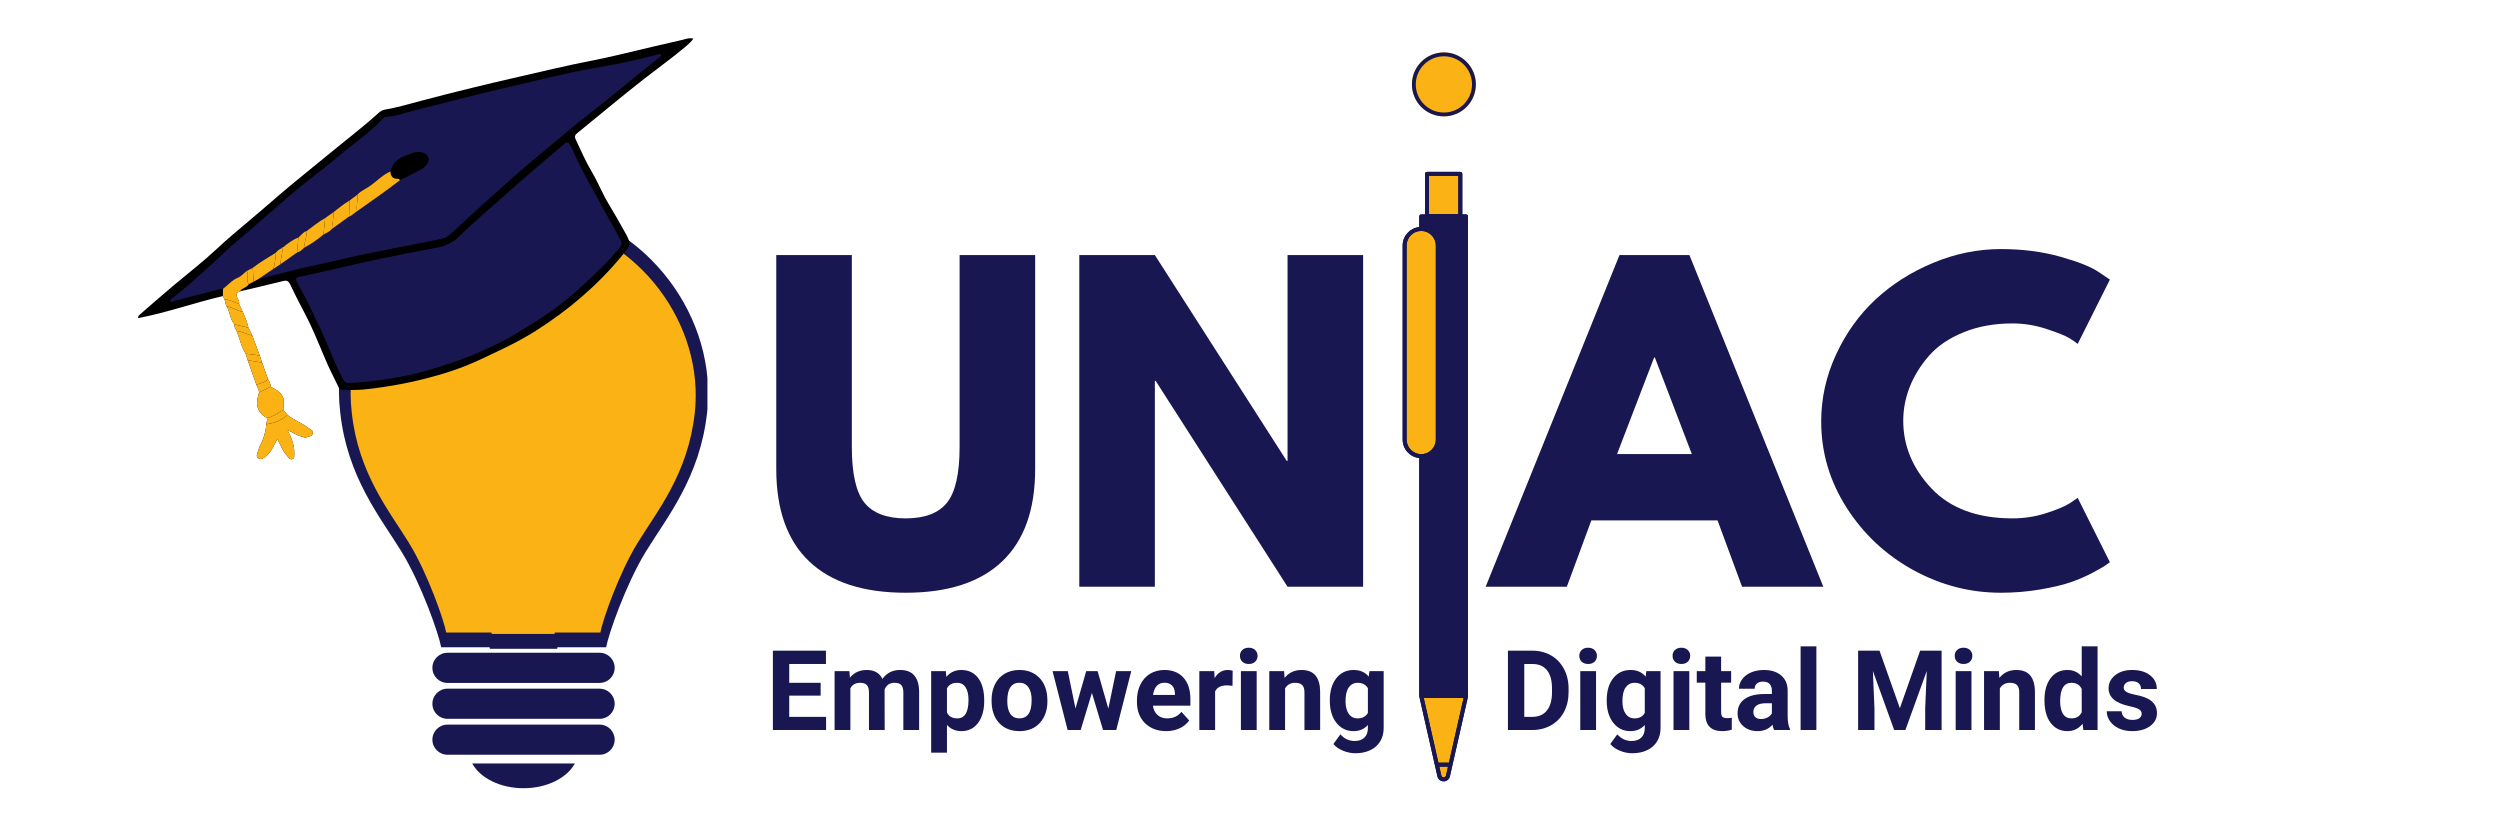 <svg xmlns="http://www.w3.org/2000/svg" xmlns:xlink="http://www.w3.org/1999/xlink" width="650" zoomAndPan="magnify" viewBox="0 0 487.5 159.75" height="213" preserveAspectRatio="xMidYMid meet" version="1.0"><defs><g/><clipPath id="af91d235a6"><path d="M 275.328 10.227 L 287.801 10.227 L 287.801 22.699 L 275.328 22.699 Z M 275.328 10.227 " clip-rule="nonzero"/></clipPath><clipPath id="b07bf95d3c"><path d="M 281.566 10.227 C 278.121 10.227 275.328 13.02 275.328 16.465 C 275.328 19.906 278.121 22.699 281.566 22.699 C 285.008 22.699 287.801 19.906 287.801 16.465 C 287.801 13.02 285.008 10.227 281.566 10.227 Z M 281.566 10.227 " clip-rule="nonzero"/></clipPath><clipPath id="b82ae42aaf"><path d="M 275.328 10.227 L 287.789 10.227 L 287.789 22.688 L 275.328 22.688 Z M 275.328 10.227 " clip-rule="nonzero"/></clipPath><clipPath id="ebda1a94c3"><path d="M 281.559 10.227 C 278.117 10.227 275.328 13.016 275.328 16.457 C 275.328 19.898 278.117 22.688 281.559 22.688 C 285 22.688 287.789 19.898 287.789 16.457 C 287.789 13.016 285 10.227 281.559 10.227 Z M 281.559 10.227 " clip-rule="nonzero"/></clipPath><clipPath id="c64c1d27ea"><path d="M 66 39.902 L 137.949 39.902 L 137.949 127 L 66 127 Z M 66 39.902 " clip-rule="nonzero"/></clipPath><clipPath id="32a888f45e"><path d="M 92 148 L 113 148 L 113 153.723 L 92 153.723 Z M 92 148 " clip-rule="nonzero"/></clipPath><clipPath id="d210776846"><path d="M 68 42.648 L 135.879 42.648 L 135.879 124 L 68 124 Z M 68 42.648 " clip-rule="nonzero"/></clipPath><clipPath id="5500ad675a"><path d="M 85 124 L 119 124 L 119 124.27 L 85 124.27 Z M 85 124 " clip-rule="nonzero"/></clipPath><clipPath id="3e4a20aac1"><path d="M 26 7 L 136 7 L 136 90 L 26 90 Z M 26 7 " clip-rule="nonzero"/></clipPath><clipPath id="6b40dba3b2"><path d="M 20.195 48.676 L 128.609 -5.754 L 152.465 41.762 L 44.051 96.191 Z M 20.195 48.676 " clip-rule="nonzero"/></clipPath><clipPath id="d0cb891da6"><path d="M 128.547 -5.719 L 20.133 48.707 L 43.988 96.223 L 152.402 41.793 Z M 128.547 -5.719 " clip-rule="nonzero"/></clipPath><clipPath id="101fc0a895"><path d="M 33 10 L 129 10 L 129 75 L 33 75 Z M 33 10 " clip-rule="nonzero"/></clipPath><clipPath id="d6967709ea"><path d="M 20.195 48.676 L 128.609 -5.754 L 152.465 41.762 L 44.051 96.191 Z M 20.195 48.676 " clip-rule="nonzero"/></clipPath><clipPath id="e829b80f87"><path d="M 128.547 -5.719 L 20.133 48.707 L 43.988 96.223 L 152.402 41.793 Z M 128.547 -5.719 " clip-rule="nonzero"/></clipPath><clipPath id="3699fc43dc"><path d="M 43 33 L 78 33 L 78 90 L 43 90 Z M 43 33 " clip-rule="nonzero"/></clipPath><clipPath id="37dad4d27e"><path d="M 20.195 48.676 L 128.609 -5.754 L 152.465 41.762 L 44.051 96.191 Z M 20.195 48.676 " clip-rule="nonzero"/></clipPath><clipPath id="f1e9e61bbf"><path d="M 128.547 -5.719 L 20.133 48.707 L 43.988 96.223 L 152.402 41.793 Z M 128.547 -5.719 " clip-rule="nonzero"/></clipPath><clipPath id="726144938b"><path d="M 43 37 L 70 37 L 70 83 L 43 83 Z M 43 37 " clip-rule="nonzero"/></clipPath><clipPath id="ed3e89d330"><path d="M 20.195 48.676 L 128.609 -5.754 L 152.465 41.762 L 44.051 96.191 Z M 20.195 48.676 " clip-rule="nonzero"/></clipPath><clipPath id="257c03b786"><path d="M 128.547 -5.719 L 20.133 48.707 L 43.988 96.223 L 152.402 41.793 Z M 128.547 -5.719 " clip-rule="nonzero"/></clipPath><clipPath id="fc662025bf"><path d="M 273.516 33.336 L 286.246 33.336 L 286.246 152.398 L 273.516 152.398 Z M 273.516 33.336 " clip-rule="nonzero"/></clipPath><clipPath id="5cdab593f1"><path d="M 273.516 33.336 L 286.246 33.336 L 286.246 152.398 L 273.516 152.398 Z M 273.516 33.336 " clip-rule="nonzero"/></clipPath></defs><g fill="#181751" fill-opacity="1"><g transform="translate(147.45, 114.412)"><g><path d="M 54.406 -64.672 L 54.406 -22.969 C 54.406 -15.02 52.258 -9.008 47.969 -4.938 C 43.688 -0.863 37.414 1.172 29.156 1.172 C 20.906 1.172 14.633 -0.863 10.344 -4.938 C 6.062 -9.008 3.922 -15.02 3.922 -22.969 L 3.922 -64.672 L 18.656 -64.672 L 18.656 -27.281 C 18.656 -22.051 19.477 -18.414 21.125 -16.375 C 22.77 -14.344 25.445 -13.328 29.156 -13.328 C 32.875 -13.328 35.555 -14.344 37.203 -16.375 C 38.848 -18.414 39.672 -22.051 39.672 -27.281 L 39.672 -64.672 Z M 54.406 -64.672 "/></g></g></g><g fill="#181751" fill-opacity="1"><g transform="translate(205.76, 114.412)"><g><path d="M 19.438 -40.141 L 19.438 0 L 4.703 0 L 4.703 -64.672 L 19.438 -64.672 L 45.156 -24.531 L 45.312 -24.531 L 45.312 -64.672 L 60.047 -64.672 L 60.047 0 L 45.312 0 L 19.594 -40.141 Z M 19.438 -40.141 "/></g></g></g><g fill="#181751" fill-opacity="1"><g transform="translate(270.495, 114.412)"><g/></g></g><g fill="#181751" fill-opacity="1"><g transform="translate(291.891, 114.412)"><g><path d="M 37.547 -64.672 L 63.656 0 L 47.812 0 L 43.031 -12.938 L 18.422 -12.938 L 13.641 0 L -2.188 0 L 23.906 -64.672 Z M 38.016 -25.875 L 30.812 -44.688 L 30.656 -44.688 L 23.438 -25.875 Z M 38.016 -25.875 "/></g></g></g><g fill="#181751" fill-opacity="1"><g transform="translate(353.336, 114.412)"><g><path d="M 39.109 -13.328 C 41.359 -13.328 43.539 -13.664 45.656 -14.344 C 47.781 -15.02 49.336 -15.676 50.328 -16.312 L 51.812 -17.328 L 58.094 -4.781 C 57.883 -4.625 57.594 -4.414 57.219 -4.156 C 56.852 -3.895 56.004 -3.41 54.672 -2.703 C 53.336 -1.992 51.91 -1.379 50.391 -0.859 C 48.879 -0.336 46.895 0.129 44.438 0.547 C 41.988 0.961 39.457 1.172 36.844 1.172 C 30.832 1.172 25.133 -0.301 19.75 -3.25 C 14.375 -6.207 10.035 -10.27 6.734 -15.438 C 3.441 -20.613 1.797 -26.207 1.797 -32.219 C 1.797 -36.758 2.766 -41.117 4.703 -45.297 C 6.641 -49.484 9.211 -53.066 12.422 -56.047 C 15.641 -59.023 19.391 -61.398 23.672 -63.172 C 27.961 -64.953 32.352 -65.844 36.844 -65.844 C 41.02 -65.844 44.875 -65.348 48.406 -64.359 C 51.938 -63.367 54.43 -62.375 55.891 -61.375 L 58.094 -59.891 L 51.812 -47.344 C 51.445 -47.656 50.898 -48.035 50.172 -48.484 C 49.441 -48.93 47.977 -49.52 45.781 -50.25 C 43.582 -50.977 41.359 -51.344 39.109 -51.344 C 35.555 -51.344 32.367 -50.766 29.547 -49.609 C 26.723 -48.461 24.488 -46.945 22.844 -45.062 C 21.195 -43.188 19.941 -41.164 19.078 -39 C 18.223 -36.832 17.797 -34.625 17.797 -32.375 C 17.797 -27.457 19.633 -23.051 23.312 -19.156 C 27 -15.27 32.266 -13.328 39.109 -13.328 Z M 39.109 -13.328 "/></g></g></g><g clip-path="url(#af91d235a6)"><g clip-path="url(#b07bf95d3c)"><path fill="#fbb215" d="M 275.328 10.227 L 287.801 10.227 L 287.801 22.699 L 275.328 22.699 Z M 275.328 10.227 " fill-opacity="1" fill-rule="nonzero"/></g></g><g clip-path="url(#b82ae42aaf)"><g clip-path="url(#ebda1a94c3)"><path stroke-linecap="butt" transform="matrix(0.749, 0, 0, 0.749, 275.329, 10.228)" fill="none" stroke-linejoin="miter" d="M 8.319 -0.002 C 3.724 -0.002 -0.001 3.723 -0.001 8.318 C -0.001 12.914 3.724 16.639 8.319 16.639 C 12.915 16.639 16.64 12.914 16.64 8.318 C 16.64 3.723 12.915 -0.002 8.319 -0.002 Z M 8.319 -0.002 " stroke="#181751" stroke-width="2" stroke-opacity="1" stroke-miterlimit="4"/></g></g><g clip-path="url(#c64c1d27ea)"><path fill="#181751" d="M 138.066 75.535 C 137.398 56.789 121.379 39.969 102.117 39.969 C 81.371 39.969 63.828 59.441 66.336 80.355 C 67.695 93.098 74.242 100.949 78.309 107.594 C 82.207 113.961 85.609 123.781 86.027 126.219 L 95.48 126.219 L 95.527 126.516 L 108.652 126.516 L 108.695 126.219 L 118.199 126.219 C 118.617 123.781 122.023 113.961 125.922 107.594 C 129.988 100.949 136.527 93.098 137.895 80.355 C 138.066 78.742 138.117 77.133 138.066 75.535 " fill-opacity="1" fill-rule="nonzero"/></g><path fill="#181751" d="M 116.926 127.289 L 87.258 127.289 C 85.633 127.289 84.316 128.605 84.316 130.227 C 84.316 131.855 85.633 133.168 87.258 133.168 L 116.926 133.168 C 118.551 133.168 119.863 131.855 119.863 130.227 C 119.863 128.605 118.551 127.289 116.926 127.289 " fill-opacity="1" fill-rule="nonzero"/><path fill="#181751" d="M 116.926 134.293 L 87.258 134.293 C 85.633 134.293 84.316 135.609 84.316 137.234 C 84.316 138.859 85.633 140.172 87.258 140.172 L 116.926 140.172 C 118.551 140.172 119.863 138.859 119.863 137.234 C 119.863 135.609 118.551 134.293 116.926 134.293 " fill-opacity="1" fill-rule="nonzero"/><path fill="#181751" d="M 116.926 141.297 L 87.258 141.297 C 85.633 141.297 84.316 142.613 84.316 144.234 C 84.316 145.863 85.633 147.176 87.258 147.176 L 116.926 147.176 C 118.551 147.176 119.863 145.863 119.863 144.234 C 119.863 142.613 118.551 141.297 116.926 141.297 " fill-opacity="1" fill-rule="nonzero"/><g clip-path="url(#32a888f45e)"><path fill="#181751" d="M 102.094 153.703 C 106.676 153.703 110.57 151.691 112.102 148.871 L 92.082 148.871 C 93.613 151.691 97.5 153.703 102.094 153.703 " fill-opacity="1" fill-rule="nonzero"/></g><g clip-path="url(#d210776846)"><path fill="#fbb215" d="M 135.648 75.961 C 135.023 58.434 120.047 42.715 102.043 42.715 C 82.648 42.715 66.25 60.918 68.594 80.469 C 69.863 92.375 75.984 99.715 79.785 105.93 C 83.43 111.879 86.609 121.059 87.004 123.34 L 95.84 123.34 L 95.883 123.617 L 108.148 123.617 L 108.191 123.34 L 117.074 123.34 C 117.469 121.059 120.648 111.879 124.293 105.93 C 128.094 99.715 134.207 92.375 135.484 80.469 C 135.648 78.957 135.695 77.453 135.648 75.961 " fill-opacity="1" fill-rule="nonzero"/></g><g clip-path="url(#5500ad675a)"><path fill="#fbb215" d="M 115.883 124.34 L 88.152 124.34 C 86.633 124.34 85.402 125.57 85.402 127.086 C 85.402 128.609 86.633 129.836 88.152 129.836 L 115.883 129.836 C 117.402 129.836 118.629 128.609 118.629 127.086 C 118.629 125.57 117.402 124.34 115.883 124.34 " fill-opacity="1" fill-rule="nonzero"/></g><g clip-path="url(#3e4a20aac1)"><g clip-path="url(#6b40dba3b2)"><g clip-path="url(#d0cb891da6)"><path fill="#000000" d="M 50.348 89.371 C 50.906 89.727 51.516 89.285 51.98 88.891 C 52.98 88.043 53.387 86.797 54.082 85.645 C 54.754 86.766 55.105 87.996 55.988 88.887 C 56.266 89.168 56.5 89.707 57 89.523 C 57.488 89.344 57.363 88.812 57.379 88.398 C 57.434 86.812 56.859 85.402 56.078 83.891 C 57.078 84.285 57.824 84.906 58.746 85.113 C 59.117 85.199 59.508 85.445 59.879 85.238 C 60.258 85.027 60.852 85.16 60.98 84.539 C 61.109 83.91 60.586 83.773 60.234 83.512 C 58.918 82.52 57.328 81.969 56.059 80.902 C 55.785 80.57 55.512 80.234 55.238 79.902 C 55.625 77.457 55.145 76.586 52.762 75.406 C 52.809 74.844 52.516 74.402 52.258 73.945 C 51.875 72.871 51.496 71.793 51.113 70.719 C 50.957 70.25 50.801 69.781 50.645 69.312 C 50.156 68.016 49.668 66.719 49.184 65.422 C 48.938 64.918 48.691 64.414 48.445 63.91 C 48.184 62.84 47.805 61.812 47.336 60.816 C 47.09 60.297 46.848 59.777 46.605 59.258 C 46.25 59.145 45.906 58.996 45.559 58.852 C 45.906 58.996 46.25 59.148 46.605 59.258 C 46.746 58.805 46.449 58.453 46.281 58.094 C 45.973 57.445 46.137 57.039 46.793 56.805 C 49.289 56.215 51.797 55.668 54.281 55.027 C 56.129 54.551 56.145 54.48 56.918 56.145 C 57.973 58.418 59.215 60.602 60.309 62.852 C 61.617 65.559 62.684 68.383 63.906 71.129 C 64.586 72.66 65.391 74.137 66.098 75.66 C 66.293 76.086 66.613 75.941 66.891 75.969 C 69.469 76.215 72.012 75.871 74.551 75.5 C 77.266 75.105 79.949 74.59 82.613 73.918 C 86.23 73.004 89.785 71.895 93.168 70.324 C 97.027 68.531 100.918 66.77 104.512 64.488 C 110.84 60.469 116.512 55.656 121.289 49.855 C 123.137 47.609 123.141 47.547 121.727 45.039 C 120.719 43.258 119.73 41.473 118.66 39.723 C 117.484 37.797 116.668 35.648 115.512 33.707 C 114.266 31.617 113.301 29.406 112.273 27.215 C 111.988 26.609 112.137 26.309 112.539 25.98 C 114.824 24.102 117.109 22.223 119.402 20.359 C 121.512 18.648 123.609 16.93 125.75 15.266 C 128.398 13.203 131.133 11.25 133.703 9.082 C 134.246 8.629 134.766 8.164 135.207 7.543 C 134.359 7.305 133.66 7.641 132.957 7.801 C 129.113 8.676 125.273 9.562 121.445 10.5 C 117.039 11.582 112.566 12.324 108.156 13.363 C 102.801 14.625 97.422 15.797 92.086 17.121 C 88.77 17.941 85.445 18.754 82.145 19.648 C 79.773 20.293 77.41 20.973 74.98 21.391 C 74.477 21.477 74.102 21.77 73.719 22.113 C 70.551 24.977 67.141 27.547 63.859 30.27 C 60.672 32.906 57.418 35.461 54.285 38.164 C 52.336 39.848 50.387 41.539 48.414 43.191 C 46.367 44.906 44.316 46.617 42.375 48.438 C 39.699 50.949 36.805 53.195 33.992 55.543 C 31.719 57.438 29.512 59.406 27.273 61.336 C 27.105 61.48 26.945 61.617 26.906 62.039 C 32.547 60.965 37.922 59.027 43.457 57.738 C 43.559 57.938 43.664 58.137 43.762 58.34 C 43.973 58.789 43.883 59.336 44.223 59.746 C 44.859 60.855 44.828 62.25 45.727 63.25 C 45.609 63.77 45.961 64.137 46.156 64.551 C 46.75 66.02 47.023 67.613 47.902 68.973 C 48.035 69.395 48.164 69.812 48.297 70.238 C 48.863 71.828 49.426 73.422 49.992 75.016 C 50.172 75.523 50.492 75.98 50.52 76.539 C 50.152 77.766 49.852 78.961 50.586 80.207 C 50.957 80.832 51.477 81.18 52.047 81.527 C 52.242 81.957 51.898 82.332 51.926 82.746 C 51.812 84.254 51.359 85.66 50.676 87 C 50.531 87.281 50.422 87.586 50.336 87.895 C 50.191 88.395 49.836 89.043 50.348 89.371 Z M 50.348 89.371 " fill-opacity="1" fill-rule="nonzero"/></g></g></g><g clip-path="url(#101fc0a895)"><g clip-path="url(#d6967709ea)"><g clip-path="url(#e829b80f87)"><path fill="#181751" d="M 120.246 45.348 C 120.504 45.859 120.734 46.387 121.023 46.875 C 121.328 47.383 121.27 47.789 120.879 48.223 C 119.883 49.332 118.969 50.527 117.914 51.574 C 114.148 55.301 110.309 58.922 105.809 61.82 C 102.816 63.742 99.84 65.695 96.641 67.211 C 94.188 68.371 91.691 69.5 89.102 70.398 C 85.941 71.496 82.762 72.516 79.492 73.195 C 75.727 73.973 71.918 74.516 68.066 74.676 C 67.582 74.695 67.277 74.633 67.023 74.176 C 65.793 71.914 64.789 69.547 63.84 67.168 C 62.941 64.926 61.801 62.801 60.809 60.605 C 59.941 58.695 58.887 56.867 57.895 55.016 C 57.582 54.426 57.664 54.121 58.371 53.977 C 60.461 53.543 62.543 53.086 64.617 52.598 C 71.16 51.062 77.73 49.66 84.34 48.457 C 86.266 48.105 88.023 47.641 89.527 46.129 C 92.082 43.559 94.891 41.246 97.594 38.82 C 101.613 35.207 105.742 31.719 109.852 28.211 C 110.598 27.574 110.902 27.621 111.301 28.488 C 112.207 30.449 113.129 32.41 114.148 34.312 C 116.137 38.016 118.195 41.68 120.223 45.359 C 120.23 45.355 120.242 45.352 120.246 45.348 Z M 43.168 56.293 C 40.074 57.094 36.98 57.906 33.891 58.715 C 33.668 58.773 33.402 59.047 33.242 58.719 C 33.113 58.449 33.398 58.301 33.598 58.145 C 34.598 57.348 35.621 56.574 36.578 55.727 C 38.863 53.699 41.16 51.688 43.367 49.574 C 45.34 47.684 47.48 45.965 49.551 44.176 C 52.426 41.688 55.262 39.156 58.188 36.727 C 60.773 34.574 63.52 32.609 66.082 30.422 C 68.992 27.938 72.199 25.797 74.828 22.984 C 74.965 22.836 75.121 22.797 75.305 22.789 C 77.07 22.719 78.711 22.055 80.395 21.633 C 87.082 19.965 93.742 18.199 100.469 16.664 C 105.492 15.516 110.492 14.227 115.57 13.332 C 119.816 12.586 124.031 11.754 128.191 10.648 C 128.438 10.582 128.719 10.434 128.875 10.688 C 129.066 11.004 128.699 11.105 128.527 11.242 C 127.008 12.465 125.477 13.664 123.961 14.891 C 121.363 16.988 118.824 19.16 116.176 21.195 C 112.035 24.379 108.074 27.781 104.066 31.133 C 101.395 33.363 98.793 35.68 96.199 38.008 C 93.363 40.551 90.578 43.145 87.773 45.719 C 87.34 46.113 86.824 46.395 86.273 46.52 C 84.723 46.879 83.152 47.176 81.59 47.488 C 77.945 48.207 74.289 48.891 70.652 49.652 C 67.77 50.258 64.914 51 62.031 51.594 C 58.094 52.402 54.234 53.5 50.336 54.457 C 51.32 53.785 52.312 53.117 53.297 52.445 C 53.766 52.141 54.234 51.832 54.703 51.527 C 55.777 50.77 56.855 50.008 57.93 49.246 C 58.488 49.09 58.922 48.754 59.289 48.32 C 60.652 47.605 61.906 46.73 63.082 45.742 C 63.648 45.41 64.293 45.199 64.719 44.656 C 65.836 43.848 66.953 43.039 68.07 42.23 C 68.711 42.051 69.086 41.48 69.645 41.188 C 72.434 39.184 75.289 37.27 77.988 35.141 C 79.293 34.484 80.605 33.836 81.906 33.172 C 83.172 32.52 83.867 31.383 83.512 30.586 C 83.145 29.762 81.672 29.383 80.449 29.828 C 79.664 30.117 78.867 30.41 78.121 30.793 C 77.055 31.344 76.445 32.285 76.145 33.434 C 74.559 34.125 73.398 35.418 71.988 36.363 C 71.227 36.879 70.352 37.238 69.715 37.934 C 69.207 38.316 68.699 38.703 68.191 39.09 C 67.047 39.742 66.039 40.586 65.004 41.398 C 64.473 41.77 63.945 42.141 63.414 42.516 C 62.117 43.211 61.012 44.184 59.824 45.035 C 59.105 45.238 58.727 45.871 58.199 46.312 C 57.055 46.742 56.109 47.469 55.184 48.242 C 55.125 48.227 55.055 48.191 55.012 48.207 C 54.918 48.242 54.926 48.309 55.016 48.352 L 55.023 48.328 C 54.594 48.598 54.113 48.805 53.824 49.254 C 52.289 50.211 50.723 51.117 49.285 52.23 C 48.91 52.43 48.527 52.625 48.148 52.824 C 47.539 53.234 47.102 53.867 46.395 54.152 C 45.227 54.617 44.449 55.605 43.484 56.34 C 43.375 56.32 43.262 56.266 43.168 56.293 Z M 43.168 56.293 " fill-opacity="1" fill-rule="nonzero"/></g></g></g><g clip-path="url(#3699fc43dc)"><g clip-path="url(#37dad4d27e)"><g clip-path="url(#f1e9e61bbf)"><path fill="#fbb215" d="M 56.062 80.898 C 57.332 81.965 58.922 82.52 60.238 83.508 C 60.59 83.77 61.113 83.906 60.984 84.535 C 60.855 85.156 60.262 85.027 59.887 85.234 C 59.512 85.441 59.125 85.199 58.75 85.113 C 57.828 84.902 57.082 84.281 56.082 83.887 C 56.863 85.398 57.438 86.812 57.383 88.395 C 57.367 88.812 57.492 89.344 57.004 89.523 C 56.504 89.707 56.27 89.164 55.992 88.883 C 55.109 87.992 54.758 86.762 54.086 85.645 C 53.391 86.793 52.98 88.043 51.988 88.887 C 51.52 89.285 50.914 89.727 50.352 89.367 C 49.844 89.043 50.195 88.395 50.336 87.895 C 50.422 87.586 50.531 87.281 50.676 87 C 51.359 85.656 51.812 84.254 51.926 82.746 C 53.461 82.496 54.906 82.02 56.062 80.898 Z M 52.766 75.402 C 55.148 76.582 55.629 77.453 55.242 79.902 C 54.234 80.555 53.246 81.25 52.043 81.527 C 51.473 81.184 50.957 80.836 50.586 80.207 C 49.852 78.961 50.148 77.766 50.52 76.539 C 51.266 76.16 52.016 75.781 52.766 75.402 Z M 46.387 54.148 C 47.098 53.863 47.535 53.23 48.145 52.82 C 48.59 53.645 47.93 54.621 48.5 55.43 C 48.125 56.125 47.191 56.129 46.797 56.801 C 46.141 57.039 45.977 57.445 46.285 58.09 C 46.453 58.449 46.75 58.801 46.609 59.258 C 45.66 58.953 44.793 58.395 43.762 58.34 C 43.66 58.141 43.559 57.941 43.457 57.738 C 43.465 57.27 43.473 56.801 43.48 56.336 C 44.445 55.602 45.223 54.609 46.387 54.148 Z M 49.188 65.418 C 49.676 66.715 50.164 68.012 50.648 69.309 C 49.734 69.199 48.816 69.086 47.898 68.973 C 47.02 67.617 46.75 66.02 46.152 64.551 C 47.238 64.59 48.141 65.262 49.188 65.418 Z M 51.117 70.719 C 51.5 71.793 51.883 72.871 52.262 73.945 C 51.652 74.609 50.773 74.711 49.992 75.02 C 49.426 73.426 48.863 71.832 48.297 70.238 C 49.238 70.398 50.18 70.559 51.117 70.719 Z M 45.73 63.254 C 44.828 62.254 44.863 60.855 44.223 59.746 C 45.332 59.895 46.234 60.645 47.34 60.816 C 47.809 61.812 48.188 62.84 48.449 63.91 C 47.543 63.691 46.637 63.469 45.73 63.254 Z M 49.461 54.922 C 49.402 54.023 49.344 53.125 49.281 52.227 C 50.715 51.117 52.285 50.207 53.816 49.254 C 53.73 50.332 53.617 51.406 53.293 52.445 C 52.305 53.117 51.316 53.785 50.328 54.457 C 50.039 54.613 49.75 54.77 49.461 54.922 Z M 69.637 41.188 C 69.43 40.094 69.812 39.02 69.711 37.934 C 70.352 37.238 71.223 36.875 71.984 36.363 C 73.395 35.414 74.555 34.121 76.141 33.43 C 76.16 34.379 76.598 34.914 77.598 34.863 C 77.809 34.852 77.906 34.98 77.98 35.141 C 75.285 37.27 72.426 39.184 69.637 41.188 Z M 63.078 45.742 C 61.902 46.73 60.648 47.605 59.281 48.32 C 59.344 47.207 59.84 46.16 59.816 45.035 C 61.008 44.184 62.113 43.211 63.41 42.516 C 63.297 43.586 63.188 44.664 63.078 45.742 Z M 68.066 42.23 C 66.949 43.039 65.832 43.848 64.711 44.656 C 64.77 43.566 65.125 42.5 65 41.395 C 66.035 40.59 67.043 39.742 68.188 39.086 C 68.145 40.133 68.105 41.18 68.066 42.23 Z M 55.02 48.324 C 55.02 48.324 55.008 48.352 55.008 48.352 L 55.082 48.273 C 55.082 48.273 55.18 48.238 55.18 48.238 C 56.102 47.465 57.051 46.738 58.191 46.309 C 58.105 47.289 58.016 48.266 57.926 49.246 C 56.848 50.004 55.773 50.766 54.699 51.527 C 54.68 50.449 55.176 49.418 55.02 48.324 Z M 55.02 48.324 " fill-opacity="1" fill-rule="nonzero"/></g></g></g><g clip-path="url(#726144938b)"><g clip-path="url(#ed3e89d330)"><g clip-path="url(#257c03b786)"><path fill="#fbb215" d="M 56.062 80.898 C 54.906 82.02 53.461 82.492 51.922 82.746 C 51.895 82.332 52.238 81.957 52.039 81.527 C 53.242 81.25 54.23 80.551 55.238 79.898 C 55.516 80.234 55.789 80.566 56.062 80.898 Z M 43.762 58.34 C 44.793 58.395 45.66 58.953 46.609 59.258 C 46.852 59.773 47.094 60.297 47.34 60.812 C 46.238 60.641 45.332 59.891 44.223 59.742 C 43.887 59.34 43.973 58.789 43.762 58.34 Z M 49.188 65.418 C 48.137 65.258 47.238 64.59 46.156 64.551 C 45.965 64.137 45.613 63.77 45.73 63.254 C 46.637 63.473 47.543 63.691 48.449 63.91 C 48.695 64.41 48.941 64.914 49.188 65.418 Z M 47.902 68.977 C 48.816 69.086 49.734 69.199 50.652 69.312 C 50.809 69.781 50.961 70.25 51.117 70.719 C 50.18 70.559 49.238 70.398 48.297 70.238 C 48.164 69.816 48.035 69.395 47.902 68.977 Z M 52.766 75.402 C 52.016 75.781 51.266 76.16 50.516 76.539 C 50.488 75.98 50.168 75.523 49.988 75.016 C 50.773 74.711 51.648 74.609 52.262 73.941 C 52.52 74.398 52.816 74.844 52.766 75.402 Z M 48.5 55.43 C 47.926 54.621 48.586 53.645 48.145 52.82 C 48.52 52.625 48.902 52.426 49.281 52.23 C 49.34 53.125 49.398 54.023 49.457 54.922 C 49.141 55.09 48.82 55.262 48.5 55.43 Z M 63.078 45.742 C 63.188 44.664 63.297 43.59 63.41 42.512 C 63.941 42.141 64.469 41.766 65 41.395 C 65.125 42.5 64.77 43.566 64.711 44.656 C 64.289 45.199 63.641 45.41 63.078 45.742 Z M 69.711 37.934 C 69.812 39.02 69.426 40.098 69.637 41.188 C 69.078 41.48 68.703 42.051 68.066 42.23 C 68.105 41.18 68.145 40.133 68.188 39.086 C 68.695 38.703 69.203 38.316 69.711 37.934 Z M 59.82 45.031 C 59.844 46.156 59.348 47.203 59.285 48.316 C 58.918 48.754 58.48 49.09 57.922 49.242 C 58.012 48.266 58.102 47.285 58.191 46.309 C 58.723 45.867 59.102 45.238 59.82 45.031 Z M 53.293 52.445 C 53.617 51.406 53.727 50.332 53.816 49.254 C 54.105 48.801 54.59 48.594 55.02 48.324 C 55.176 49.418 54.68 50.449 54.695 51.527 C 54.23 51.832 53.762 52.141 53.293 52.445 Z M 55.008 48.203 C 55.055 48.184 55.121 48.223 55.18 48.238 C 55.18 48.238 55.082 48.273 55.082 48.273 L 55.008 48.352 C 54.918 48.305 54.91 48.242 55.008 48.203 Z M 55.008 48.203 " fill-opacity="1" fill-rule="nonzero"/></g></g></g><g fill="#181751" fill-opacity="1"><g transform="translate(149.338, 142.351)"><g><path d="M 10.688 -6.703 L 4.562 -6.703 L 4.562 -2.562 L 11.75 -2.562 L 11.75 0 L 1.375 0 L 1.375 -15.469 L 11.719 -15.469 L 11.719 -12.875 L 4.562 -12.875 L 4.562 -9.203 L 10.688 -9.203 Z M 10.688 -6.703 "/></g></g><g transform="translate(161.574, 142.351)"><g><path d="M 4.062 -11.484 L 4.156 -10.203 C 4.969 -11.203 6.066 -11.703 7.453 -11.703 C 8.93 -11.703 9.945 -11.117 10.5 -9.953 C 11.312 -11.117 12.461 -11.703 13.953 -11.703 C 15.203 -11.703 16.129 -11.336 16.734 -10.609 C 17.348 -9.891 17.656 -8.801 17.656 -7.344 L 17.656 0 L 14.578 0 L 14.578 -7.328 C 14.578 -7.984 14.445 -8.457 14.188 -8.75 C 13.938 -9.051 13.488 -9.203 12.844 -9.203 C 11.914 -9.203 11.273 -8.766 10.922 -7.891 L 10.938 0 L 7.875 0 L 7.875 -7.312 C 7.875 -7.977 7.738 -8.457 7.469 -8.75 C 7.207 -9.051 6.766 -9.203 6.141 -9.203 C 5.266 -9.203 4.633 -8.844 4.25 -8.125 L 4.25 0 L 1.172 0 L 1.172 -11.484 Z M 4.062 -11.484 "/></g></g><g transform="translate(180.406, 142.351)"><g><path d="M 11.516 -5.641 C 11.516 -3.867 11.113 -2.445 10.312 -1.375 C 9.508 -0.312 8.426 0.219 7.062 0.219 C 5.906 0.219 4.969 -0.188 4.25 -1 L 4.25 4.422 L 1.172 4.422 L 1.172 -11.484 L 4.031 -11.484 L 4.125 -10.359 C 4.875 -11.254 5.848 -11.703 7.047 -11.703 C 8.461 -11.703 9.562 -11.176 10.344 -10.125 C 11.125 -9.082 11.516 -7.641 11.516 -5.797 Z M 8.453 -5.859 C 8.453 -6.93 8.258 -7.754 7.875 -8.328 C 7.5 -8.91 6.953 -9.203 6.234 -9.203 C 5.273 -9.203 4.613 -8.836 4.25 -8.109 L 4.25 -3.406 C 4.625 -2.645 5.289 -2.266 6.25 -2.266 C 7.719 -2.266 8.453 -3.461 8.453 -5.859 Z M 8.453 -5.859 "/></g></g><g transform="translate(192.653, 142.351)"><g><path d="M 0.703 -5.859 C 0.703 -6.992 0.922 -8.004 1.359 -8.891 C 1.797 -9.785 2.426 -10.477 3.25 -10.969 C 4.082 -11.457 5.039 -11.703 6.125 -11.703 C 7.676 -11.703 8.941 -11.227 9.922 -10.281 C 10.898 -9.332 11.445 -8.047 11.562 -6.422 L 11.594 -5.625 C 11.594 -3.863 11.098 -2.445 10.109 -1.375 C 9.129 -0.312 7.805 0.219 6.141 0.219 C 4.484 0.219 3.16 -0.312 2.172 -1.375 C 1.191 -2.438 0.703 -3.883 0.703 -5.719 Z M 3.766 -5.625 C 3.766 -4.539 3.969 -3.707 4.375 -3.125 C 4.789 -2.551 5.383 -2.266 6.156 -2.266 C 6.895 -2.266 7.473 -2.547 7.891 -3.109 C 8.305 -3.68 8.516 -4.598 8.516 -5.859 C 8.516 -6.922 8.305 -7.742 7.891 -8.328 C 7.473 -8.922 6.883 -9.219 6.125 -9.219 C 5.375 -9.219 4.789 -8.926 4.375 -8.344 C 3.969 -7.758 3.766 -6.852 3.766 -5.625 Z M 3.766 -5.625 "/></g></g><g transform="translate(204.953, 142.351)"><g><path d="M 11.172 -4.172 L 12.688 -11.484 L 15.641 -11.484 L 12.719 0 L 10.141 0 L 7.969 -7.234 L 5.781 0 L 3.234 0 L 0.297 -11.484 L 3.266 -11.484 L 4.766 -4.188 L 6.859 -11.484 L 9.078 -11.484 Z M 11.172 -4.172 "/></g></g><g transform="translate(220.938, 142.351)"><g><path d="M 6.469 0.219 C 4.781 0.219 3.406 -0.297 2.344 -1.328 C 1.289 -2.367 0.766 -3.75 0.766 -5.469 L 0.766 -5.766 C 0.766 -6.922 0.988 -7.953 1.438 -8.859 C 1.883 -9.773 2.516 -10.477 3.328 -10.969 C 4.148 -11.457 5.082 -11.703 6.125 -11.703 C 7.695 -11.703 8.93 -11.207 9.828 -10.219 C 10.734 -9.227 11.188 -7.82 11.188 -6 L 11.188 -4.75 L 3.875 -4.75 C 3.977 -4 4.273 -3.395 4.766 -2.938 C 5.266 -2.488 5.898 -2.266 6.672 -2.266 C 7.848 -2.266 8.77 -2.691 9.438 -3.547 L 10.953 -1.859 C 10.492 -1.203 9.867 -0.691 9.078 -0.328 C 8.297 0.035 7.426 0.219 6.469 0.219 Z M 6.125 -9.219 C 5.508 -9.219 5.008 -9.008 4.625 -8.594 C 4.25 -8.188 4.008 -7.602 3.906 -6.844 L 8.172 -6.844 L 8.172 -7.078 C 8.16 -7.766 7.977 -8.289 7.625 -8.656 C 7.27 -9.031 6.77 -9.219 6.125 -9.219 Z M 6.125 -9.219 "/></g></g><g transform="translate(232.697, 142.351)"><g><path d="M 7.641 -8.609 C 7.223 -8.672 6.852 -8.703 6.531 -8.703 C 5.375 -8.703 4.613 -8.305 4.25 -7.516 L 4.25 0 L 1.172 0 L 1.172 -11.484 L 4.078 -11.484 L 4.156 -10.125 C 4.781 -11.176 5.633 -11.703 6.719 -11.703 C 7.062 -11.703 7.379 -11.656 7.672 -11.562 Z M 7.641 -8.609 "/></g></g><g transform="translate(240.631, 142.351)"><g><path d="M 4.422 0 L 1.344 0 L 1.344 -11.484 L 4.422 -11.484 Z M 1.156 -14.469 C 1.156 -14.926 1.305 -15.301 1.609 -15.594 C 1.922 -15.895 2.344 -16.047 2.875 -16.047 C 3.395 -16.047 3.812 -15.895 4.125 -15.594 C 4.438 -15.301 4.594 -14.926 4.594 -14.469 C 4.594 -14 4.438 -13.613 4.125 -13.312 C 3.812 -13.02 3.395 -12.875 2.875 -12.875 C 2.363 -12.875 1.945 -13.02 1.625 -13.312 C 1.312 -13.613 1.156 -14 1.156 -14.469 Z M 1.156 -14.469 "/></g></g><g transform="translate(246.399, 142.351)"><g><path d="M 4 -11.484 L 4.094 -10.156 C 4.914 -11.188 6.02 -11.703 7.406 -11.703 C 8.625 -11.703 9.531 -11.344 10.125 -10.625 C 10.719 -9.914 11.02 -8.848 11.031 -7.422 L 11.031 0 L 7.969 0 L 7.969 -7.344 C 7.969 -8 7.82 -8.473 7.531 -8.766 C 7.25 -9.055 6.781 -9.203 6.125 -9.203 C 5.258 -9.203 4.613 -8.836 4.188 -8.109 L 4.188 0 L 1.109 0 L 1.109 -11.484 Z M 4 -11.484 "/></g></g><g transform="translate(258.582, 142.351)"><g><path d="M 0.734 -5.828 C 0.734 -7.586 1.148 -9.004 1.984 -10.078 C 2.828 -11.16 3.961 -11.703 5.391 -11.703 C 6.648 -11.703 7.629 -11.27 8.328 -10.406 L 8.453 -11.484 L 11.234 -11.484 L 11.234 -0.375 C 11.234 0.625 11.004 1.492 10.547 2.234 C 10.086 2.984 9.441 3.551 8.609 3.938 C 7.785 4.332 6.82 4.531 5.719 4.531 C 4.875 4.531 4.051 4.359 3.25 4.016 C 2.445 3.68 1.844 3.25 1.438 2.719 L 2.797 0.844 C 3.555 1.707 4.484 2.141 5.578 2.141 C 6.391 2.141 7.02 1.922 7.469 1.484 C 7.926 1.047 8.156 0.426 8.156 -0.375 L 8.156 -0.984 C 7.445 -0.18 6.516 0.219 5.359 0.219 C 3.984 0.219 2.867 -0.32 2.016 -1.406 C 1.16 -2.488 0.734 -3.922 0.734 -5.703 Z M 3.797 -5.609 C 3.797 -4.566 4.004 -3.75 4.422 -3.156 C 4.848 -2.562 5.426 -2.266 6.156 -2.266 C 7.082 -2.266 7.75 -2.617 8.156 -3.328 L 8.156 -8.156 C 7.75 -8.852 7.086 -9.203 6.172 -9.203 C 5.43 -9.203 4.848 -8.898 4.422 -8.297 C 4.004 -7.703 3.797 -6.805 3.797 -5.609 Z M 3.797 -5.609 "/></g></g></g><g fill="#181751" fill-opacity="1"><g transform="translate(271.003, 142.351)"><g/></g><g transform="translate(276.42, 142.351)"><g/></g><g transform="translate(281.837, 142.351)"><g/></g><g transform="translate(287.254, 142.351)"><g/></g></g><g fill="#181751" fill-opacity="1"><g transform="translate(292.671, 142.351)"><g><path d="M 1.375 0 L 1.375 -15.469 L 6.141 -15.469 C 7.492 -15.469 8.707 -15.16 9.781 -14.547 C 10.852 -13.93 11.691 -13.055 12.297 -11.922 C 12.898 -10.797 13.203 -9.516 13.203 -8.078 L 13.203 -7.375 C 13.203 -5.938 12.906 -4.656 12.312 -3.531 C 11.719 -2.414 10.883 -1.551 9.812 -0.938 C 8.738 -0.32 7.523 -0.008 6.172 0 Z M 4.562 -12.875 L 4.562 -2.562 L 6.109 -2.562 C 7.348 -2.562 8.297 -2.969 8.953 -3.781 C 9.617 -4.594 9.957 -5.758 9.969 -7.281 L 9.969 -8.094 C 9.969 -9.664 9.641 -10.852 8.984 -11.656 C 8.336 -12.469 7.391 -12.875 6.141 -12.875 Z M 4.562 -12.875 "/></g></g><g transform="translate(306.808, 142.351)"><g><path d="M 4.422 0 L 1.344 0 L 1.344 -11.484 L 4.422 -11.484 Z M 1.156 -14.469 C 1.156 -14.926 1.305 -15.301 1.609 -15.594 C 1.922 -15.895 2.344 -16.047 2.875 -16.047 C 3.395 -16.047 3.812 -15.895 4.125 -15.594 C 4.438 -15.301 4.594 -14.926 4.594 -14.469 C 4.594 -14 4.438 -13.613 4.125 -13.312 C 3.812 -13.02 3.395 -12.875 2.875 -12.875 C 2.363 -12.875 1.945 -13.02 1.625 -13.312 C 1.312 -13.613 1.156 -14 1.156 -14.469 Z M 1.156 -14.469 "/></g></g><g transform="translate(312.576, 142.351)"><g><path d="M 0.734 -5.828 C 0.734 -7.586 1.148 -9.004 1.984 -10.078 C 2.828 -11.16 3.961 -11.703 5.391 -11.703 C 6.648 -11.703 7.629 -11.27 8.328 -10.406 L 8.453 -11.484 L 11.234 -11.484 L 11.234 -0.375 C 11.234 0.625 11.004 1.492 10.547 2.234 C 10.086 2.984 9.441 3.551 8.609 3.938 C 7.785 4.332 6.82 4.531 5.719 4.531 C 4.875 4.531 4.051 4.359 3.25 4.016 C 2.445 3.68 1.844 3.25 1.438 2.719 L 2.797 0.844 C 3.555 1.707 4.484 2.141 5.578 2.141 C 6.391 2.141 7.02 1.922 7.469 1.484 C 7.926 1.047 8.156 0.426 8.156 -0.375 L 8.156 -0.984 C 7.445 -0.18 6.516 0.219 5.359 0.219 C 3.984 0.219 2.867 -0.32 2.016 -1.406 C 1.16 -2.488 0.734 -3.922 0.734 -5.703 Z M 3.797 -5.609 C 3.797 -4.566 4.004 -3.75 4.422 -3.156 C 4.848 -2.562 5.426 -2.266 6.156 -2.266 C 7.082 -2.266 7.75 -2.617 8.156 -3.328 L 8.156 -8.156 C 7.75 -8.852 7.086 -9.203 6.172 -9.203 C 5.43 -9.203 4.848 -8.898 4.422 -8.297 C 4.004 -7.703 3.797 -6.805 3.797 -5.609 Z M 3.797 -5.609 "/></g></g><g transform="translate(324.993, 142.351)"><g><path d="M 4.422 0 L 1.344 0 L 1.344 -11.484 L 4.422 -11.484 Z M 1.156 -14.469 C 1.156 -14.926 1.305 -15.301 1.609 -15.594 C 1.922 -15.895 2.344 -16.047 2.875 -16.047 C 3.395 -16.047 3.812 -15.895 4.125 -15.594 C 4.438 -15.301 4.594 -14.926 4.594 -14.469 C 4.594 -14 4.438 -13.613 4.125 -13.312 C 3.812 -13.02 3.395 -12.875 2.875 -12.875 C 2.363 -12.875 1.945 -13.02 1.625 -13.312 C 1.312 -13.613 1.156 -14 1.156 -14.469 Z M 1.156 -14.469 "/></g></g><g transform="translate(330.76, 142.351)"><g><path d="M 4.859 -14.312 L 4.859 -11.484 L 6.812 -11.484 L 6.812 -9.234 L 4.859 -9.234 L 4.859 -3.5 C 4.859 -3.082 4.938 -2.781 5.094 -2.594 C 5.258 -2.406 5.57 -2.312 6.031 -2.312 C 6.375 -2.312 6.676 -2.336 6.938 -2.391 L 6.938 -0.062 C 6.332 0.125 5.711 0.219 5.078 0.219 C 2.922 0.219 1.82 -0.867 1.781 -3.047 L 1.781 -9.234 L 0.109 -9.234 L 0.109 -11.484 L 1.781 -11.484 L 1.781 -14.312 Z M 4.859 -14.312 "/></g></g><g transform="translate(338.11, 142.351)"><g><path d="M 7.844 0 C 7.695 -0.281 7.594 -0.625 7.531 -1.031 C 6.789 -0.195 5.82 0.219 4.625 0.219 C 3.5 0.219 2.566 -0.102 1.828 -0.75 C 1.086 -1.406 0.719 -2.234 0.719 -3.234 C 0.719 -4.453 1.172 -5.383 2.078 -6.031 C 2.984 -6.688 4.285 -7.016 5.984 -7.016 L 7.406 -7.016 L 7.406 -7.672 C 7.406 -8.203 7.266 -8.629 6.984 -8.953 C 6.711 -9.273 6.285 -9.438 5.703 -9.438 C 5.18 -9.438 4.773 -9.312 4.484 -9.062 C 4.191 -8.812 4.047 -8.473 4.047 -8.047 L 0.984 -8.047 C 0.984 -8.703 1.188 -9.312 1.594 -9.875 C 2 -10.445 2.578 -10.895 3.328 -11.219 C 4.078 -11.539 4.922 -11.703 5.859 -11.703 C 7.273 -11.703 8.398 -11.344 9.234 -10.625 C 10.066 -9.914 10.484 -8.922 10.484 -7.641 L 10.484 -2.656 C 10.492 -1.562 10.645 -0.738 10.938 -0.188 L 10.938 0 Z M 5.297 -2.141 C 5.754 -2.141 6.172 -2.238 6.547 -2.438 C 6.93 -2.633 7.219 -2.906 7.406 -3.25 L 7.406 -5.219 L 6.25 -5.219 C 4.719 -5.219 3.898 -4.688 3.797 -3.625 L 3.797 -3.453 C 3.797 -3.066 3.926 -2.75 4.188 -2.5 C 4.457 -2.258 4.828 -2.141 5.297 -2.141 Z M 5.297 -2.141 "/></g></g><g transform="translate(349.773, 142.351)"><g><path d="M 4.422 0 L 1.344 0 L 1.344 -16.312 L 4.422 -16.312 Z M 4.422 0 "/></g></g><g transform="translate(355.541, 142.351)"><g/></g><g transform="translate(360.958, 142.351)"><g><path d="M 5.547 -15.469 L 9.516 -4.25 L 13.469 -15.469 L 17.656 -15.469 L 17.656 0 L 14.453 0 L 14.453 -4.234 L 14.766 -11.516 L 10.594 0 L 8.406 0 L 4.25 -11.516 L 4.562 -4.234 L 4.562 0 L 1.375 0 L 1.375 -15.469 Z M 5.547 -15.469 "/></g></g><g transform="translate(380.013, 142.351)"><g><path d="M 4.422 0 L 1.344 0 L 1.344 -11.484 L 4.422 -11.484 Z M 1.156 -14.469 C 1.156 -14.926 1.305 -15.301 1.609 -15.594 C 1.922 -15.895 2.344 -16.047 2.875 -16.047 C 3.395 -16.047 3.812 -15.895 4.125 -15.594 C 4.438 -15.301 4.594 -14.926 4.594 -14.469 C 4.594 -14 4.438 -13.613 4.125 -13.312 C 3.812 -13.02 3.395 -12.875 2.875 -12.875 C 2.363 -12.875 1.945 -13.02 1.625 -13.312 C 1.312 -13.613 1.156 -14 1.156 -14.469 Z M 1.156 -14.469 "/></g></g><g transform="translate(385.781, 142.351)"><g><path d="M 4 -11.484 L 4.094 -10.156 C 4.914 -11.188 6.02 -11.703 7.406 -11.703 C 8.625 -11.703 9.531 -11.344 10.125 -10.625 C 10.719 -9.914 11.02 -8.848 11.031 -7.422 L 11.031 0 L 7.969 0 L 7.969 -7.344 C 7.969 -8 7.82 -8.473 7.531 -8.766 C 7.25 -9.055 6.781 -9.203 6.125 -9.203 C 5.258 -9.203 4.613 -8.836 4.188 -8.109 L 4.188 0 L 1.109 0 L 1.109 -11.484 Z M 4 -11.484 "/></g></g><g transform="translate(397.964, 142.351)"><g><path d="M 0.703 -5.828 C 0.703 -7.617 1.102 -9.047 1.906 -10.109 C 2.707 -11.172 3.805 -11.703 5.203 -11.703 C 6.316 -11.703 7.238 -11.285 7.969 -10.453 L 7.969 -16.312 L 11.062 -16.312 L 11.062 0 L 8.281 0 L 8.141 -1.219 C 7.367 -0.258 6.383 0.219 5.188 0.219 C 3.832 0.219 2.742 -0.312 1.922 -1.375 C 1.109 -2.445 0.703 -3.93 0.703 -5.828 Z M 3.766 -5.609 C 3.766 -4.535 3.953 -3.707 4.328 -3.125 C 4.703 -2.551 5.25 -2.266 5.969 -2.266 C 6.914 -2.266 7.582 -2.664 7.969 -3.469 L 7.969 -8 C 7.594 -8.801 6.93 -9.203 5.984 -9.203 C 4.504 -9.203 3.766 -8.004 3.766 -5.609 Z M 3.766 -5.609 "/></g></g><g transform="translate(410.221, 142.351)"><g><path d="M 7.406 -3.172 C 7.406 -3.547 7.219 -3.844 6.844 -4.062 C 6.469 -4.281 5.875 -4.473 5.062 -4.641 C 2.32 -5.211 0.953 -6.375 0.953 -8.125 C 0.953 -9.145 1.375 -9.992 2.219 -10.672 C 3.07 -11.359 4.18 -11.703 5.547 -11.703 C 7.004 -11.703 8.172 -11.359 9.047 -10.672 C 9.922 -9.984 10.359 -9.094 10.359 -8 L 7.281 -8 C 7.281 -8.438 7.141 -8.797 6.859 -9.078 C 6.578 -9.367 6.133 -9.516 5.531 -9.516 C 5.02 -9.516 4.617 -9.395 4.328 -9.156 C 4.047 -8.926 3.906 -8.629 3.906 -8.266 C 3.906 -7.93 4.066 -7.66 4.391 -7.453 C 4.711 -7.242 5.254 -7.062 6.016 -6.906 C 6.785 -6.758 7.43 -6.586 7.953 -6.391 C 9.578 -5.797 10.391 -4.766 10.391 -3.297 C 10.391 -2.254 9.938 -1.406 9.031 -0.75 C 8.133 -0.102 6.973 0.219 5.547 0.219 C 4.586 0.219 3.734 0.047 2.984 -0.297 C 2.242 -0.641 1.66 -1.109 1.234 -1.703 C 0.805 -2.305 0.594 -2.957 0.594 -3.656 L 3.5 -3.656 C 3.531 -3.102 3.734 -2.68 4.109 -2.391 C 4.484 -2.109 4.988 -1.969 5.625 -1.969 C 6.207 -1.969 6.648 -2.078 6.953 -2.297 C 7.254 -2.523 7.406 -2.816 7.406 -3.172 Z M 7.406 -3.172 "/></g></g></g><g clip-path="url(#fc662025bf)"><path fill="#181751" d="M 286.277 42.199 C 286.277 41.984 286.105 41.812 285.891 41.812 L 285.152 41.812 L 285.152 33.906 C 285.152 33.691 284.98 33.52 284.766 33.52 L 278.262 33.52 C 278.047 33.52 277.875 33.691 277.875 33.906 L 277.875 41.812 L 277.137 41.812 C 276.922 41.812 276.75 41.984 276.75 42.199 L 276.75 44.277 C 274.934 44.473 273.516 46.012 273.516 47.879 L 273.516 85.715 C 273.516 87.582 274.934 89.125 276.75 89.316 L 276.75 135.703 C 276.75 135.723 276.758 135.734 276.758 135.754 C 276.762 135.766 276.758 135.777 276.758 135.789 L 279.797 149.191 L 280.297 151.391 C 280.43 151.973 280.918 152.363 281.512 152.363 C 282.109 152.363 282.598 151.973 282.73 151.391 L 283.227 149.191 L 286.27 135.789 C 286.27 135.777 286.266 135.766 286.27 135.754 C 286.27 135.734 286.277 135.723 286.277 135.703 Z M 286.277 42.199 " fill-opacity="1" fill-rule="nonzero"/></g><path fill="#181751" d="M 280.762 47.879 L 280.762 85.715 C 280.762 87.582 279.34 89.125 277.527 89.316 L 277.527 135.316 L 285.5 135.316 L 285.5 42.586 L 277.527 42.586 L 277.527 44.277 C 279.34 44.473 280.762 46.012 280.762 47.879 Z M 280.762 47.879 " fill-opacity="1" fill-rule="nonzero"/><path fill="#fbb215" d="M 285.402 136.094 L 282.539 148.719 L 280.488 148.719 L 277.625 136.094 Z M 284.375 34.297 L 278.652 34.297 L 278.652 41.746 L 284.375 41.746 Z M 284.375 34.297 " fill-opacity="1" fill-rule="nonzero"/><path fill="#fbb215" d="M 281.055 151.219 L 280.664 149.496 L 282.363 149.496 L 281.973 151.219 C 281.91 151.488 281.695 151.586 281.516 151.586 C 281.332 151.586 281.117 151.488 281.055 151.219 Z M 277.137 88.562 C 278.707 88.562 279.984 87.285 279.984 85.715 L 279.984 47.879 C 279.984 46.309 278.707 45.031 277.137 45.031 C 275.57 45.031 274.293 46.309 274.293 47.879 L 274.293 85.715 C 274.293 87.285 275.566 88.562 277.137 88.562 Z M 277.137 88.562 " fill-opacity="1" fill-rule="nonzero"/><g clip-path="url(#5cdab593f1)"><path fill="#181751" d="M 286.277 42.199 C 286.277 41.984 286.105 41.812 285.891 41.812 L 285.152 41.812 L 285.152 33.906 C 285.152 33.691 284.98 33.52 284.766 33.52 L 278.262 33.52 C 278.047 33.52 277.875 33.691 277.875 33.906 L 277.875 41.812 L 277.137 41.812 C 276.922 41.812 276.75 41.984 276.75 42.199 L 276.75 44.277 C 274.934 44.473 273.516 46.012 273.516 47.879 L 273.516 85.715 C 273.516 87.582 274.934 89.125 276.75 89.316 L 276.75 135.703 C 276.75 135.723 276.758 135.734 276.758 135.754 C 276.762 135.766 276.758 135.777 276.758 135.789 L 279.797 149.191 L 280.297 151.391 C 280.43 151.973 280.918 152.363 281.512 152.363 C 282.109 152.363 282.598 151.973 282.73 151.391 L 283.227 149.191 L 286.27 135.789 C 286.27 135.777 286.266 135.766 286.27 135.754 C 286.27 135.734 286.277 135.723 286.277 135.703 Z M 278.652 34.297 L 284.375 34.297 L 284.375 41.746 L 278.652 41.746 Z M 274.293 85.715 L 274.293 47.879 C 274.293 46.309 275.566 45.031 277.137 45.031 C 278.707 45.031 279.984 46.309 279.984 47.879 L 279.984 85.715 C 279.984 87.285 278.707 88.562 277.137 88.562 C 275.566 88.562 274.293 87.285 274.293 85.715 Z M 281.973 151.219 C 281.91 151.488 281.695 151.586 281.512 151.586 C 281.332 151.586 281.117 151.488 281.055 151.219 L 280.664 149.496 L 282.363 149.496 Z M 282.539 148.719 L 280.488 148.719 L 277.625 136.094 L 285.402 136.094 Z M 277.527 135.316 L 277.527 89.316 C 279.34 89.125 280.762 87.582 280.762 85.715 L 280.762 47.879 C 280.762 46.012 279.34 44.473 277.527 44.277 L 277.527 42.586 L 285.5 42.586 L 285.5 135.316 Z M 277.527 135.316 " fill-opacity="1" fill-rule="nonzero"/></g></svg>